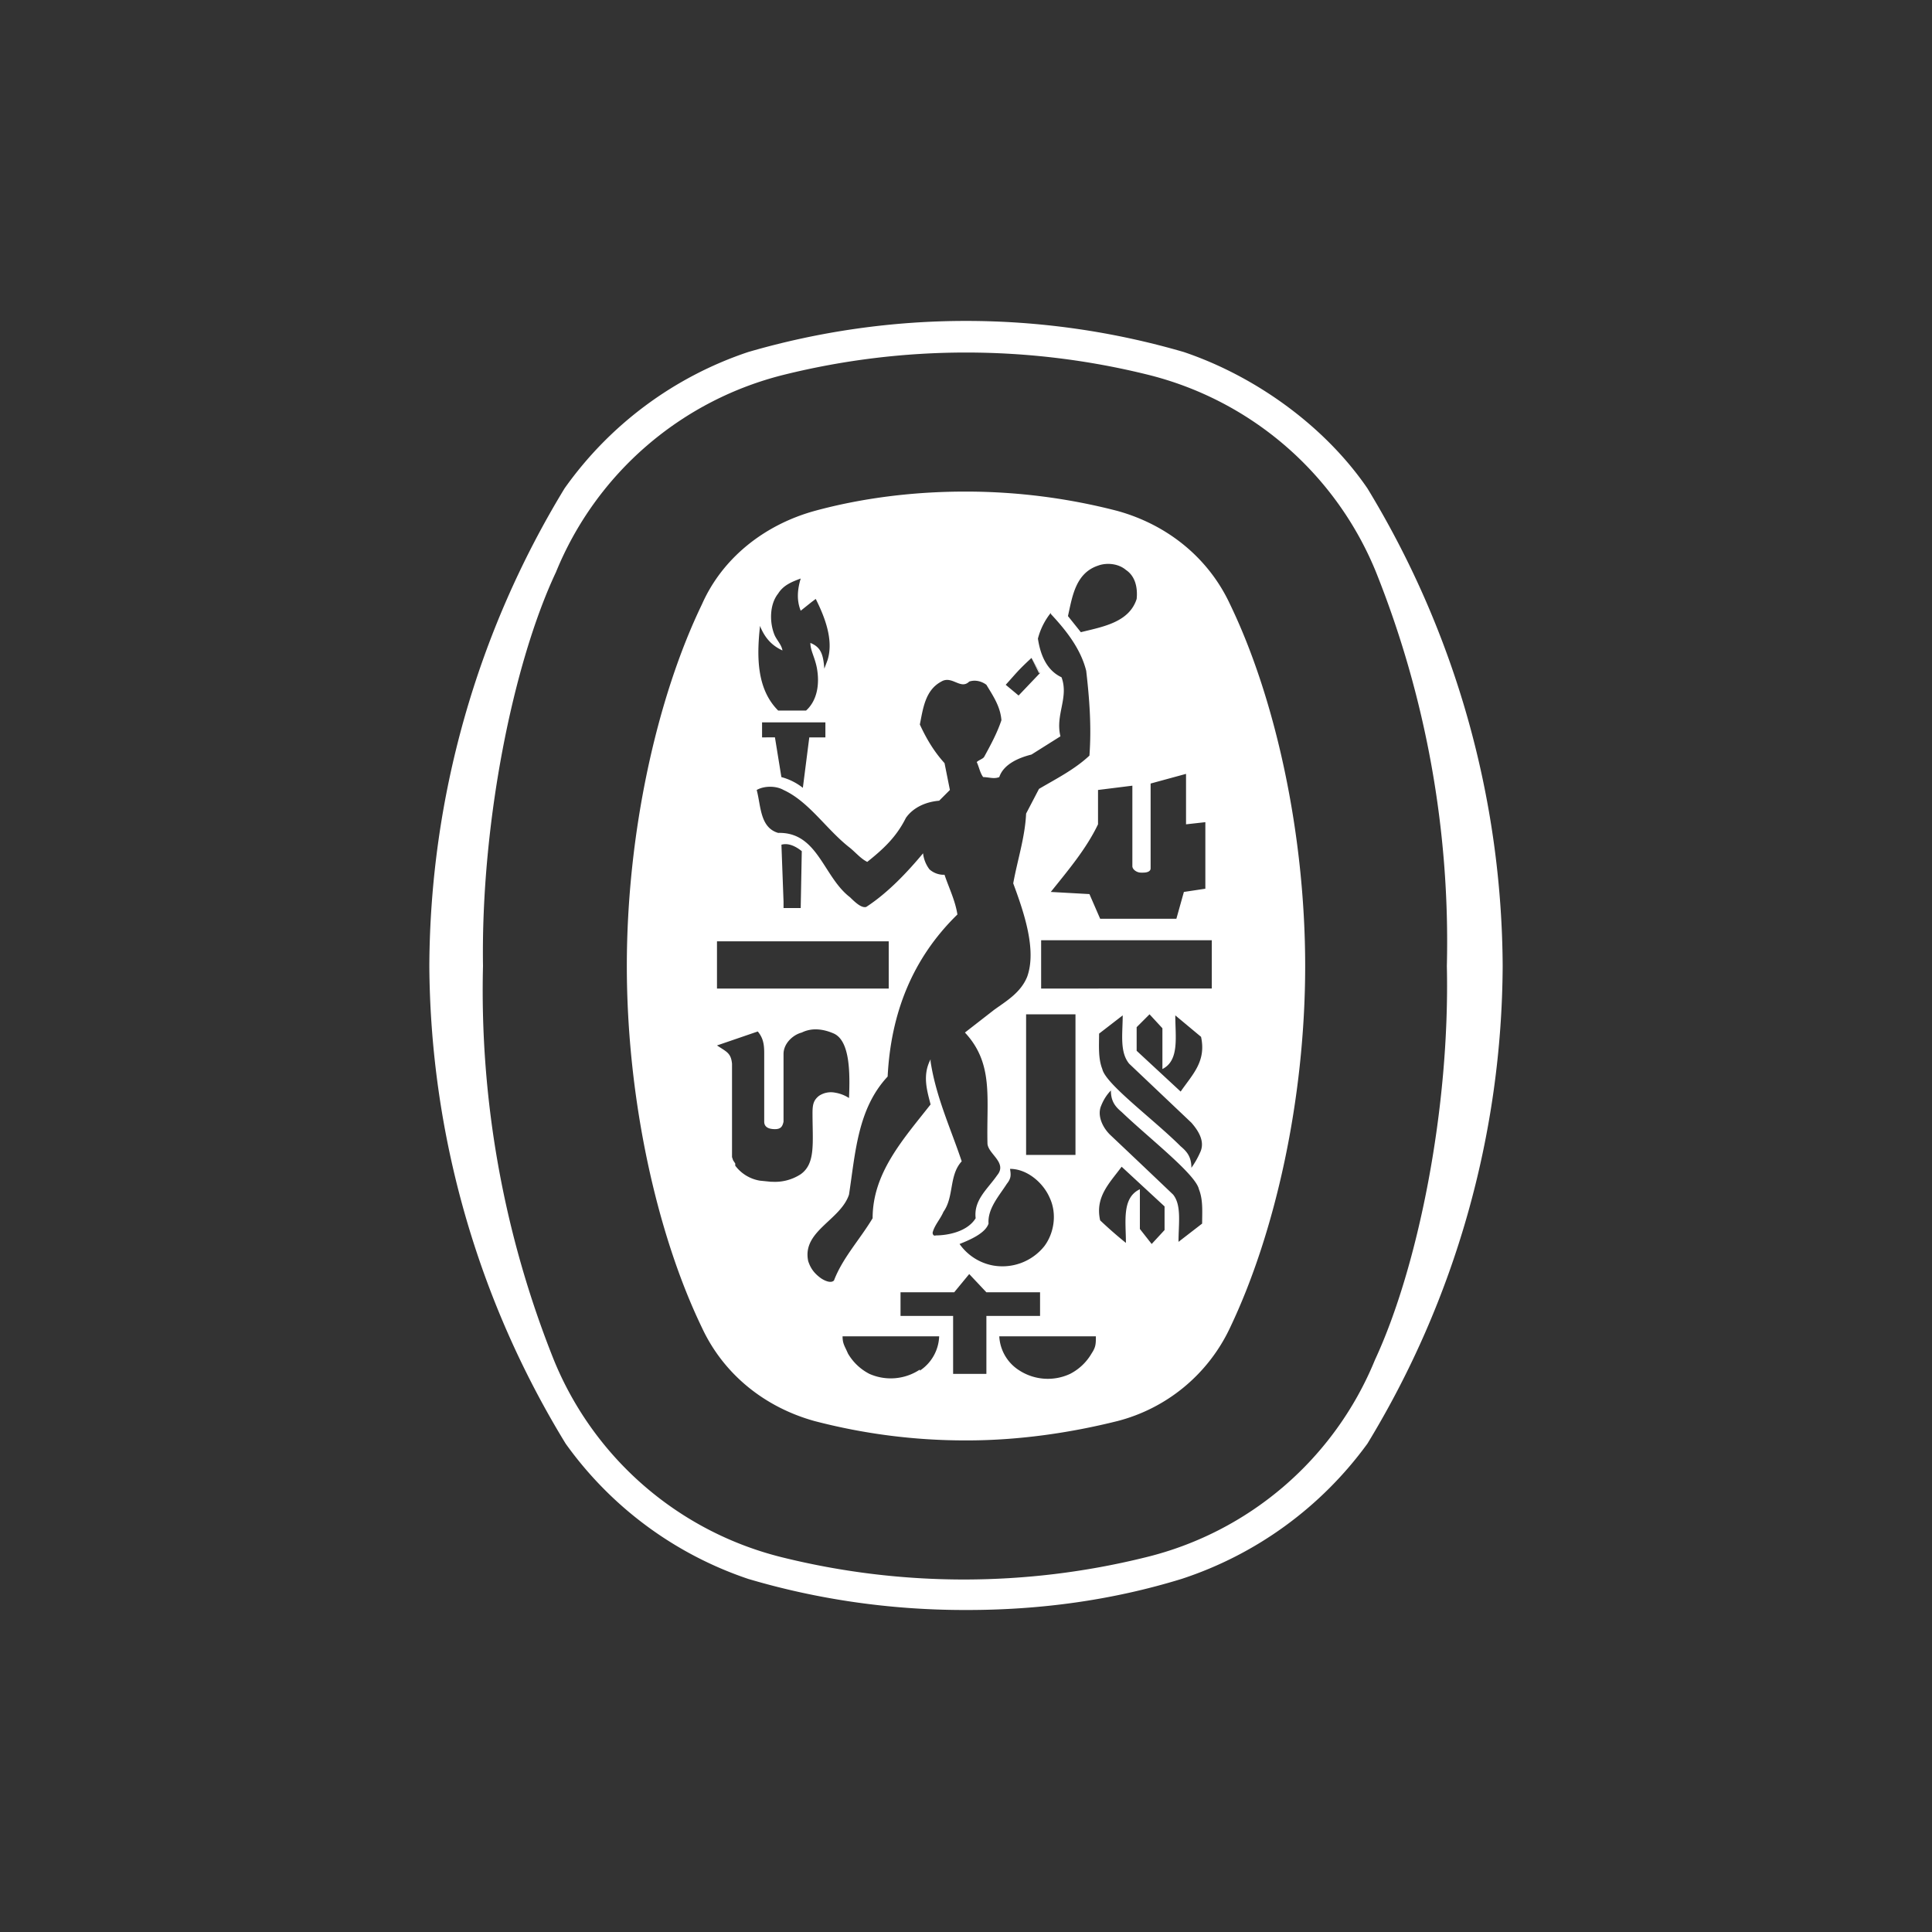 <!-- by TradingView --><svg width="18" height="18" viewBox="0 0 18 18" xmlns="http://www.w3.org/2000/svg"><path fill="#333" d="M0 0h18v18H0z"/><path d="M9 15h-.01c-.7 0-1.38-.1-2.02-.29a3.44 3.44 0 0 1-1.7-1.26A8.63 8.63 0 0 1 4 9a8.63 8.63 0 0 1 1.26-4.45 3.43 3.43 0 0 1 1.71-1.27 7.25 7.25 0 0 1 4.06 0c.68.23 1.32.7 1.71 1.27A8.64 8.64 0 0 1 14 9a8.63 8.63 0 0 1-1.26 4.45 3.48 3.48 0 0 1-1.73 1.26c-.65.2-1.32.29-2 .29H9Zm4.48-6a9.27 9.27 0 0 0-.66-3.67 3.1 3.1 0 0 0-2.13-1.84 7.05 7.05 0 0 0-3.38 0 3.1 3.1 0 0 0-2.13 1.84c-.4.85-.7 2.34-.68 3.67a9.27 9.27 0 0 0 .66 3.67 3.1 3.1 0 0 0 2.13 1.84 7.04 7.04 0 0 0 3.38 0 3.1 3.1 0 0 0 2.14-1.84c.4-.86.7-2.34.67-3.67Zm-3.8-2.73-.07-.14.08.14Z" fill="#fff"/><path d="M11.46 5.63c-.2-.43-.58-.74-1.05-.87a5.63 5.63 0 0 0-1.4-.18h-.02c-.48 0-.96.06-1.4.18-.47.13-.86.44-1.05.87-.42.87-.7 2.13-.7 3.37 0 1.24.28 2.5.7 3.37.2.43.58.74 1.05.87.46.12.93.18 1.4.18h.02c.48 0 .96-.07 1.4-.18a1.6 1.6 0 0 0 1.05-.87c.42-.88.7-2.13.7-3.37 0-1.24-.28-2.5-.7-3.37Zm-.81 2.5c.01 0 .07 0 .07-.04V7.3l.33-.09v.47l.18-.02v.62l-.2.03-.07.25h-.71l-.1-.23-.36-.02c.16-.2.33-.4.44-.63v-.32l.32-.04v.75c0 .03.04.06.08.06h.02Zm-.42-2.86c.08-.03.19-.02.26.04.09.06.11.17.1.27-.07.22-.32.26-.52.31l-.12-.15c.04-.18.07-.4.28-.47Zm-.62.86.08.14-.2.21-.12-.1c.1-.11.11-.13.24-.25Zm-2.53-.3c.04.1.1.18.21.23-.01-.06-.06-.1-.08-.16-.04-.11-.04-.27.04-.37.05-.08.13-.11.21-.14-.03.1-.04.2 0 .3l.1-.08.04-.03c.08.16.17.38.11.57l-.03.08c-.01-.13-.03-.2-.13-.24 0 .07.04.13.06.23.03.16 0 .31-.1.4h-.26c-.2-.2-.2-.5-.17-.78Zm.6 1.04h-.14l-.06.47a.55.55 0 0 0-.2-.1l-.06-.37H7.1v-.14h.59v.14Zm-1 1.9h1.6v.44h-1.6v-.45Zm.6-.9c.07-.02.14.02.19.06l-.01.53H7.3V8.4l-.02-.54Zm-.1 3.14-.1-.01a.36.36 0 0 1-.23-.14v-.02l-.02-.03-.01-.03v-.87c-.01-.1-.05-.11-.14-.17l.03-.01.35-.12c.05.06.06.12.06.2v.64c0 .05.04.07.1.07.05 0 .07-.02.08-.07v-.63c0-.1.09-.18.17-.2.1-.05.21-.03.3.01.15.07.15.37.14.6a.34.34 0 0 0-.13-.05.2.2 0 0 0-.15.03c-.05.04-.06.08-.06.16 0 .28.03.47-.11.57a.44.44 0 0 1-.27.07Zm.47.9c-.07-.05-.1-.1-.12-.16-.06-.28.3-.38.38-.62.06-.39.08-.8.36-1.1.03-.59.23-1.1.65-1.51-.02-.13-.08-.25-.12-.37a.2.2 0 0 1-.14-.05.3.3 0 0 1-.06-.15c-.15.18-.33.37-.53.5-.04.01-.09-.03-.15-.09-.25-.19-.3-.61-.67-.6-.17-.05-.16-.25-.2-.4.07-.04.18-.04.25 0 .24.11.4.37.62.54.06.05.1.1.16.13.15-.12.27-.23.36-.41.07-.1.19-.15.31-.16l.1-.1-.05-.25c-.1-.11-.17-.23-.23-.36.03-.15.05-.32.2-.4.1-.06.18.08.26 0 .06-.02.12 0 .16.03.06.1.13.2.14.33-.04.12-.1.23-.16.34-.01.02-.05.03-.07.05.02.04.03.1.06.14.05 0 .1.02.15 0 .04-.12.18-.18.3-.21l.27-.17c-.05-.2.08-.36.01-.55-.15-.07-.2-.23-.22-.36a.64.64 0 0 1 .12-.24v.01c.15.16.28.33.33.53.03.26.05.52.03.79-.14.13-.3.21-.47.31l-.12.23c-.01.22-.08.43-.12.65.1.27.22.62.13.87-.06.15-.2.23-.31.31l-.27.21c.27.29.2.61.21 1.03 0 .1.19.18.09.3-.09.13-.22.23-.2.4-.08.13-.27.16-.37.16a.03.03 0 0 1-.02 0 .03.03 0 0 1-.01-.03c.02-.07.07-.12.1-.19.1-.14.05-.34.17-.47-.1-.3-.24-.6-.29-.93v-.02c-.08.15-.03.3 0 .42-.26.33-.54.64-.54 1.06-.12.2-.28.37-.36.58-.03.03-.09 0-.12-.02Zm1.76-1.02c.16 0 .31.13.37.27.07.15.04.33-.05.45a.5.5 0 0 1-.48.18.49.49 0 0 1-.31-.2c.1-.04.24-.1.27-.19-.01-.14.1-.26.17-.37.04-.05.04-.08.03-.14Zm.15-.13V9.45h.46v1.31h-.46Zm-.99 2a.49.49 0 0 1-.47.04.49.49 0 0 1-.2-.19c-.03-.07-.05-.09-.05-.16h.9a.4.4 0 0 1-.18.32Zm.62.04h-.31v-.54h-.49v-.22h.5l.14-.17.16.17h.5v.22h-.5v.54Zm.98-.19a.49.49 0 0 1-.2.19.49.49 0 0 1-.47-.03.4.4 0 0 1-.19-.32h.9c0 .07 0 .1-.04.16Zm.35-2.7.58.55c.07.08.13.18.08.28a.8.8 0 0 1-.08.14c0-.1-.04-.15-.1-.2-.25-.25-.7-.58-.73-.72-.04-.1-.03-.22-.03-.33l.22-.17c0 .17-.03.34.06.45Zm.43-.45.24.2c.05.23-.08.35-.19.51l-.41-.38v-.22l.12-.12.12.13v.38c.16-.08.12-.3.12-.5Zm-.1 2-.12.13-.11-.14v-.37c-.17.08-.13.3-.13.5a4.01 4.01 0 0 1-.24-.21c-.05-.22.09-.35.2-.5l.4.37v.22Zm.35-.06-.22.17c0-.17.03-.34-.05-.44a162 162 0 0 0-.59-.56c-.07-.07-.12-.18-.08-.27.02-.05.05-.1.09-.14 0 .1.04.15.1.2.25.24.69.58.72.72.04.1.03.21.03.32Zm.1-2.19H9.7v-.45h1.59v.45Z" fill="#fff"/></svg>